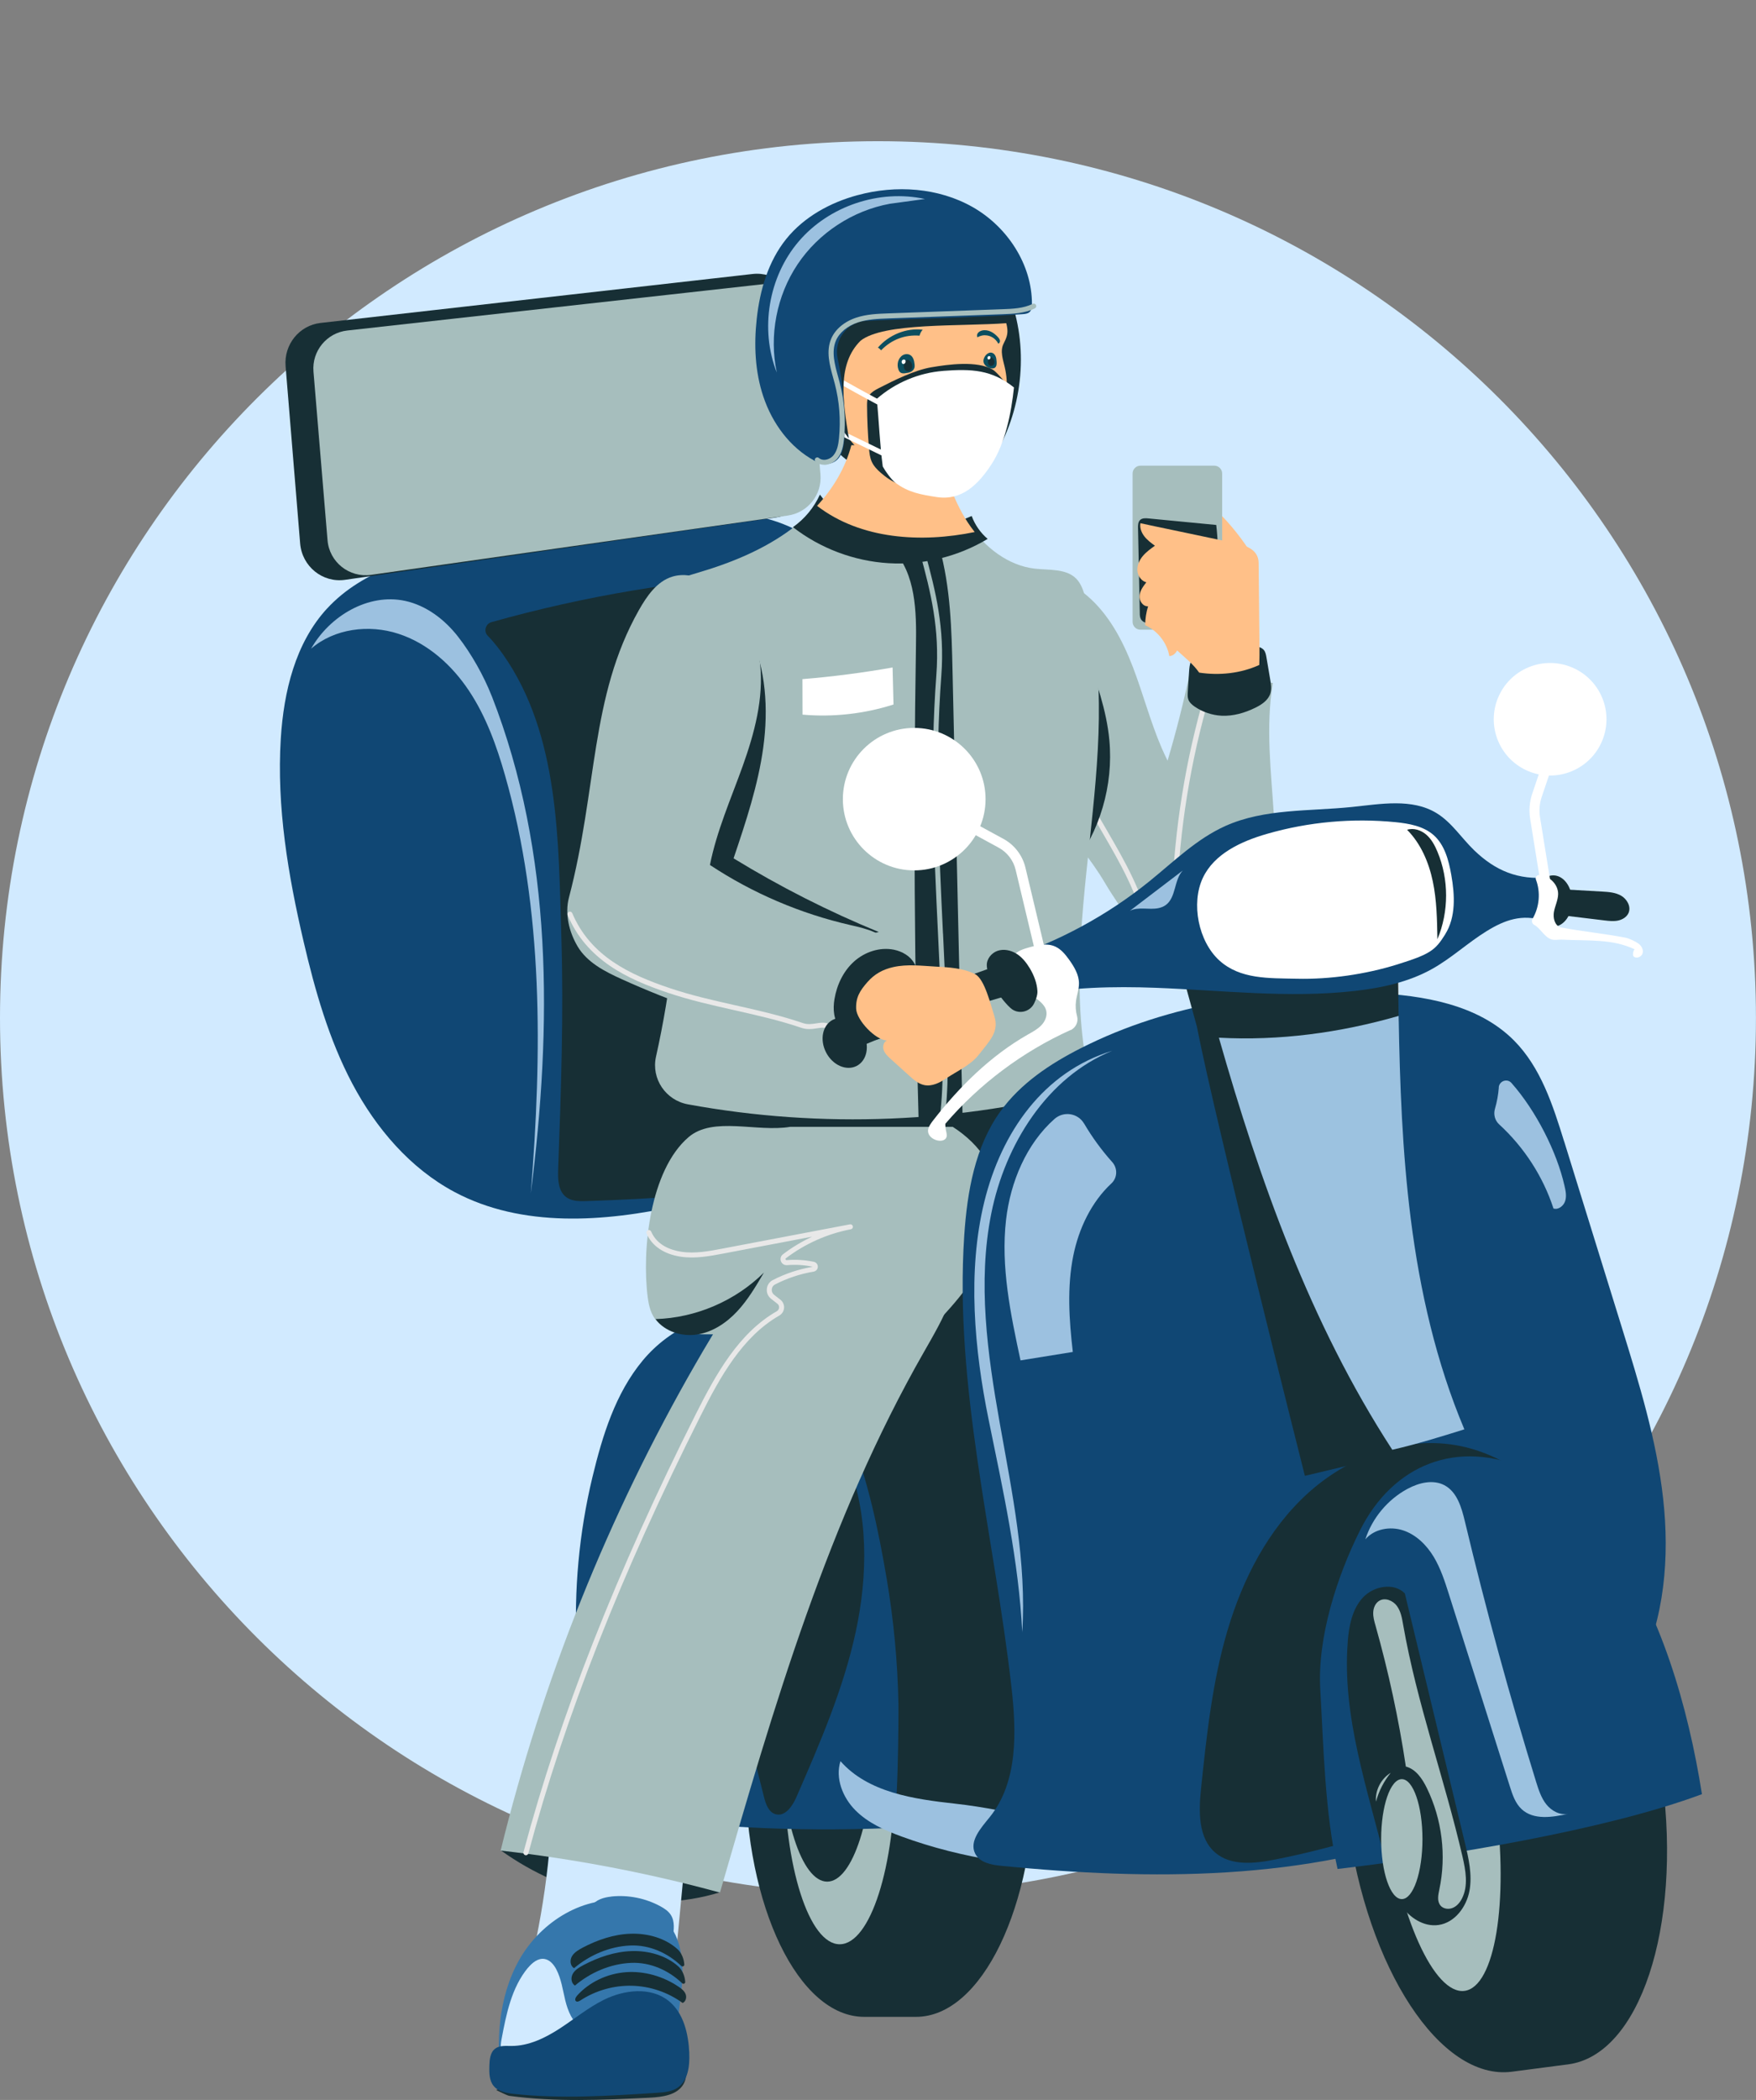 <svg width="271" height="324" viewBox="0 0 271 324" fill="none" xmlns="http://www.w3.org/2000/svg">
<rect x="0" y="0" width="271" height="324" fill="#808080" stroke="none"/>
<g clip-path="url(#clip0_2204_68649)">
<path d="M135.496 292.311C210.329 292.311 270.992 231.752 270.992 157.049C270.992 82.346 210.329 21.787 135.496 21.787C60.664 21.787 0 82.346 0 157.049C0 231.752 60.664 292.311 135.496 292.311Z" fill="#D1EAFF"/>
<path d="M104.537 316.665C102.307 314.017 98.599 312.949 95.14 313.234C91.688 313.513 88.922 315.055 85.9 316.74C83.262 318.207 82.358 320.6 79.2 321.691L76.562 322.466C76.894 322.616 78.243 323.316 78.605 323.368C85.757 324.339 93.014 324 100.219 323.654C102.201 323.556 104.53 323.263 105.495 321.533C106.354 319.998 105.668 318.019 104.53 316.665H104.537Z" fill="#172F35"/>
<path d="M115.962 83.494C116.783 82.937 117.612 82.102 117.477 81.116C117.311 79.882 115.826 79.379 114.598 79.175C106.248 77.791 97.664 78.355 89.336 79.89C81.008 81.425 72.899 83.915 64.805 86.405C63.411 86.834 61.76 87.571 61.663 89.023C61.602 89.889 62.19 90.694 62.936 91.145C63.682 91.589 64.564 91.739 65.423 91.852C70.585 92.522 75.823 92.13 80.993 91.536C90.436 90.445 99.804 88.677 108.998 86.255C111.425 85.615 113.882 84.908 115.954 83.509L115.962 83.494Z" fill="#172F35"/>
<path d="M196.61 126.045C196.187 119.147 195.283 112.18 196.444 105.371C192.156 104.905 187.867 104.438 183.587 103.965C182.637 108.471 181.499 112.947 180.188 117.364C179.871 116.717 179.562 116.062 179.276 115.4C177.527 111.345 176.42 107.049 174.837 102.926C173.254 98.803 171.114 94.756 167.753 91.897C166.517 90.844 164.912 89.926 163.344 90.34C162.342 90.603 161.558 91.37 160.902 92.168C159.063 94.425 157.933 97.163 157.111 99.955C155.8 104.408 155.227 109.193 156.313 113.707C158.4 122.434 166.05 128.581 170.586 136.322C171.822 138.436 173.066 140.009 174.234 142.168C176.291 146.155 176.08 146.953 177.196 148.728C179.321 152.114 184.499 153.054 188.402 152.197C191.96 151.414 192.359 149.646 193.934 146.366C196.926 140.137 197.039 132.937 196.617 126.038L196.61 126.045Z" fill="#A6BEBD"/>
<path d="M186.706 107.177C186.766 106.974 186.646 106.755 186.442 106.695C186.239 106.635 186.02 106.755 185.967 106.959C182.96 117.243 181.242 127.896 180.858 138.617C180.775 140.911 180.767 143.334 181.596 145.538C181.694 145.794 181.807 146.057 181.913 146.313C182.26 147.133 182.591 147.908 182.538 148.713C182.501 149.262 182.116 149.857 181.619 150.112C181.483 150.188 181.302 150.248 181.106 150.233C181.325 149.744 181.521 149.202 181.544 148.623C181.566 147.885 181.235 146.983 180.436 146.644C180.172 146.531 179.901 146.501 179.667 146.479C179.524 146.464 179.388 146.449 179.253 146.411C178.137 146.125 177.753 144.628 177.481 143.236C176.396 137.706 173.547 132.809 170.804 128.077L168.491 124.089C168.468 124.413 168.43 124.699 168.362 125.09C168.347 125.165 168.317 125.218 168.287 125.278L170.141 128.468C172.854 133.147 175.665 137.985 176.728 143.387C176.977 144.635 177.383 146.734 179.072 147.156C179.237 147.201 179.418 147.223 179.592 147.238C179.795 147.261 179.991 147.284 180.149 147.351C180.609 147.547 180.805 148.134 180.79 148.593C180.767 149.172 180.504 149.744 180.247 150.293C180.164 150.474 180.225 150.684 180.398 150.782C180.639 150.932 180.911 151 181.182 151C181.453 151 181.724 150.932 181.996 150.789C182.727 150.406 183.277 149.571 183.33 148.751C183.39 147.765 183.013 146.87 182.644 146.005C182.538 145.756 182.433 145.508 182.335 145.26C181.551 143.191 181.566 140.859 181.642 138.639C182.018 127.986 183.729 117.393 186.721 107.169L186.706 107.177Z" fill="#E8E8E8"/>
<path d="M165.402 133.863C167.497 122.961 168.349 111.804 167.603 100.737C169.178 105.116 170.768 109.555 171.205 114.197C171.853 121.171 169.736 128.363 165.402 133.87V133.863Z" fill="#172F35"/>
<path d="M184.415 109.05C185.621 109.87 187.06 110.351 188.515 110.427C190.323 110.517 192.117 109.99 193.737 109.193C194.717 108.711 195.712 108.049 196.043 107.011C196.27 106.304 196.149 105.529 196.021 104.799C195.825 103.663 195.629 102.52 195.441 101.384C195.373 101 195.297 100.594 195.049 100.293C194.71 99.886 194.144 99.766 193.624 99.691C191.499 99.397 189.329 99.458 187.226 99.879C185.892 100.15 184.445 100.676 183.857 101.903C183.586 102.467 183.541 103.106 183.503 103.731L183.307 106.77C183.284 107.146 183.262 107.53 183.382 107.891C183.548 108.388 183.978 108.756 184.407 109.05H184.415Z" fill="#172F35"/>
<path d="M188.719 87.165C188.915 87.248 189.141 87.18 189.337 87.105C190.656 86.638 191.974 86.172 193.301 85.705C191.786 83.245 189.97 80.966 187.92 78.927C188.063 81.394 188.206 83.862 188.342 86.33C188.357 86.653 188.425 87.037 188.719 87.157V87.165Z" fill="#FFC088"/>
<path d="M187.399 71.848H176.004C175.334 71.848 174.791 72.39 174.791 73.059V95.945C174.791 96.614 175.334 97.156 176.004 97.156H187.399C188.069 97.156 188.613 96.614 188.613 95.945V73.059C188.613 72.39 188.069 71.848 187.399 71.848Z" fill="#A6BEBD"/>
<path d="M176.058 95.501C176.374 96.111 177.188 96.216 177.874 96.223C180.497 96.269 183.119 96.035 185.735 95.794C186.021 95.772 186.33 95.734 186.548 95.554C186.797 95.351 186.888 95.02 186.955 94.704C187.973 90.22 188.222 85.563 187.702 80.996C184.212 80.658 180.723 80.326 177.234 79.988C176.781 79.943 176.269 79.92 175.945 80.236C175.636 80.537 175.621 81.019 175.628 81.448C175.719 85.834 175.809 90.212 175.9 94.598C175.9 94.899 175.915 95.215 176.058 95.486V95.501Z" fill="#172F35"/>
<path d="M194.371 99.715C194.334 96.171 194.273 90.145 194.243 86.865C194.228 85.164 192.909 84.397 191.425 84.006C190.098 83.66 175.99 80.756 175.998 80.726C175.877 81.44 176.163 82.185 176.608 82.757C177.053 83.329 177.648 83.772 178.236 84.201C177.573 84.675 176.902 85.157 176.374 85.781C175.847 86.406 175.478 87.203 175.53 88.016C175.576 88.828 176.118 89.641 176.91 89.844C176.427 90.468 175.922 91.145 175.862 91.928C175.802 92.718 176.397 93.606 177.181 93.538C176.894 94.486 176.736 95.471 176.729 96.464C178.65 97.322 180.097 99.165 180.459 101.227C180.942 101.227 181.379 100.873 181.612 100.452C181.627 100.422 181.642 100.384 181.657 100.354C182.848 101.452 184.129 102.438 185.064 103.777C188.191 104.251 191.477 103.905 194.341 102.596C194.379 101.633 194.379 100.662 194.371 99.707V99.715Z" fill="#FFC088"/>
<path d="M50.471 93.891C45.573 99.218 43.787 106.726 43.334 113.948C42.679 124.473 44.457 135.006 46.854 145.275C48.617 152.829 50.758 160.375 54.39 167.228C58.03 174.082 63.291 180.259 70.149 183.915C80.579 189.467 93.24 188.55 104.778 186.014C116.317 183.471 127.666 179.439 139.483 179.191C143.485 179.108 148.188 179.145 150.562 175.933C152.182 173.744 152.092 170.772 151.911 168.056C151.278 158.411 150.487 148.781 149.522 139.166C148.572 129.725 147.457 120.23 144.661 111.157C141.865 102.084 137.283 93.372 130.289 86.947C126.868 83.802 122.836 81.214 118.336 80.025C113.649 78.792 108.705 79.123 103.874 79.574C93.451 80.552 83.074 82.049 72.794 84.043C64.662 85.623 56.071 87.812 50.464 93.906L50.471 93.891Z" fill="#104774"/>
<path d="M44.074 56.493L46.32 83.848C46.614 87.399 49.786 89.964 53.261 89.46L119.776 79.838C122.979 79.371 125.27 76.46 124.999 73.187L122.904 47.909C122.618 44.433 119.558 41.89 116.144 42.274L49.477 49.827C46.191 50.196 43.802 53.152 44.074 56.493Z" fill="#172F35"/>
<path d="M48.378 57.336L50.548 83.352C50.827 86.73 53.902 89.175 57.263 88.693L121.571 79.545C124.668 79.101 126.877 76.332 126.62 73.218L124.593 49.173C124.314 45.87 121.36 43.448 118.059 43.816L53.601 50.994C50.428 51.347 48.114 54.161 48.378 57.336Z" fill="#A6BEBD"/>
<path d="M119.859 88.61C104.975 89.475 90.189 91.958 75.847 95.99C74.92 96.254 74.603 97.427 75.282 98.105C76.322 99.15 77.302 100.505 77.641 100.986C86.383 113.415 86.179 130.011 86.632 144.531C87.001 156.471 86.579 168.418 86.142 180.357C86.081 181.93 86.127 183.765 87.385 184.706C88.252 185.353 89.42 185.345 90.498 185.315C111.117 184.661 131.684 182.268 151.904 178.175C152.959 150.407 150.578 125.775 141.911 105.146C140.758 102.393 132.679 91.785 130.131 90.213C127.139 88.362 123.379 88.415 119.859 88.618V88.61Z" fill="#172F35"/>
<path d="M75.883 107.388C74.67 104.281 72.71 100.805 70.653 98.187C68.596 95.562 65.777 93.418 62.521 92.71C56.846 91.484 50.877 95.035 48.014 100.083C51.608 96.969 56.944 96.306 61.474 97.781C66.003 99.248 69.741 102.611 72.371 106.568C75.009 110.526 76.637 115.062 77.941 119.629C83.902 140.446 83.646 162.527 81.92 184.111C85.198 158.246 85.379 131.674 75.891 107.388H75.883Z" fill="#9CC1E0"/>
<path d="M165.363 164.949H108.652V176.987H165.363V164.949Z" fill="#172F35"/>
<path d="M167.489 92.198C167.203 91.152 166.864 90.076 166.11 89.301C164.535 87.691 161.935 87.992 159.697 87.737C155.552 87.255 151.987 84.441 149.621 80.996C141.451 84.72 131.933 85.434 124.615 79.559C123.846 80.273 123.04 80.95 122.203 81.575C117.9 84.795 112.828 86.856 107.666 88.376C105.872 88.903 103.958 89.429 102.684 90.791C100.438 93.183 101.056 96.968 101.727 100.18C106.015 120.854 105.834 142.439 101.237 163.045C100.484 166.438 102.737 169.763 106.166 170.388C126.778 174.172 148.242 173.307 168.477 167.845C162.237 143.259 174.159 116.686 167.497 92.213L167.489 92.198Z" fill="#A6BEBD"/>
<path d="M137.893 108.697C133.379 110.141 128.578 110.675 123.853 110.261C123.853 108.433 123.845 106.613 123.838 104.784C128.503 104.401 133.145 103.799 137.75 102.986C137.795 104.89 137.84 106.793 137.893 108.697Z" fill="white"/>
<path d="M137.773 84.75C141.346 88.556 141.444 94.357 141.361 99.571C140.946 124.834 141.105 150.105 141.836 175.361C144.096 175.165 146.35 174.977 148.611 174.781C148.076 151.053 147.541 127.324 147.005 103.603C146.862 97.156 146.704 90.625 144.963 84.411L137.773 84.75Z" fill="#172F35"/>
<path d="M145.529 144.034C144.904 131.026 144.263 117.574 145.273 104.236C145.823 96.93 144.399 91.198 142.771 85.262C142.515 85.322 142.266 85.367 142.01 85.412C143.623 91.303 145.047 96.983 144.504 104.175C143.494 117.552 144.135 131.034 144.761 144.064C144.964 148.255 145.168 152.588 145.318 156.876C145.507 162.278 145.703 167.86 144.926 173.285C144.896 173.495 145.047 173.691 145.258 173.721C145.273 173.721 145.296 173.721 145.311 173.721C145.499 173.721 145.665 173.586 145.695 173.39C146.479 167.898 146.283 162.278 146.094 156.846C145.944 152.558 145.733 148.217 145.537 144.027L145.529 144.034Z" fill="#A6BEBD"/>
<path d="M122.377 81.335C126.582 84.607 131.797 86.571 137.118 86.894C142.439 87.218 147.85 85.894 152.424 83.148C151.317 82.207 150.457 80.973 149.96 79.612C146.049 81.327 141.783 82.44 137.525 82.087C133.267 81.733 129.024 79.785 126.537 76.316C125.625 78.31 124.178 80.063 122.384 81.327L122.377 81.335Z" fill="#172F35"/>
<path d="M141.367 235.3H133.371C123.242 235.3 115.027 252.287 115.027 273.24C115.027 294.192 123.242 311.18 133.371 311.18H141.367C151.496 311.18 159.71 294.192 159.71 273.24C159.71 252.287 151.496 235.3 141.367 235.3Z" fill="#172F35"/>
<path d="M129.587 299.978C134.311 299.978 138.141 288.007 138.141 273.24C138.141 258.473 134.311 246.502 129.587 246.502C124.863 246.502 121.033 258.473 121.033 273.24C121.033 288.007 124.863 299.978 129.587 299.978Z" fill="#A6BEBD"/>
<path d="M127.657 290.318C131.616 290.318 134.824 280.294 134.824 267.929C134.824 255.563 131.616 245.539 127.657 245.539C123.699 245.539 120.49 255.563 120.49 267.929C120.49 280.294 123.699 290.318 127.657 290.318Z" fill="#172F35"/>
<path d="M193.563 201.106C186.012 191.597 174.722 185.134 162.687 183.434C150.651 181.734 138.005 184.811 128.102 191.853C124.545 194.381 121.252 197.518 119.511 201.52C116.956 207.396 118.094 214.137 119.277 220.426C122.405 237.06 125.533 253.687 128.668 270.321C129.029 272.255 129.429 274.263 130.597 275.843C132.134 277.92 134.727 278.905 137.214 279.612C155.708 284.909 175.446 281.095 194.294 277.25C198.1 276.475 202.29 275.452 204.461 272.24C205.652 270.479 206.036 268.312 206.33 266.213C207.837 255.598 207.845 244.772 206.352 234.156C204.687 222.322 201.009 210.465 193.571 201.099L193.563 201.106Z" fill="#172F35"/>
<path d="M130.862 220.585C128.149 213.829 124.215 205.35 116.678 203.273C110.318 201.52 103.399 204.846 99.186 209.916C94.974 214.987 92.976 221.495 91.431 227.897C87.302 245.05 88.183 263.453 94.077 280.087C109.33 281.779 121.637 282.705 137.644 282.035C138.609 281.998 138.684 264.589 138.654 262.911C138.534 256.441 137.923 249.986 136.846 243.606C135.572 236.083 133.929 228.258 131.05 221.036C130.99 220.885 130.929 220.728 130.862 220.577V220.585Z" fill="#104774"/>
<path d="M130.673 225.121C134.049 233.502 133.966 242.959 132.06 251.791C130.153 260.623 126.521 268.982 122.911 277.265C122.308 278.657 121.185 280.312 119.715 279.921C118.622 279.627 118.178 278.356 117.906 277.257C115.834 269.072 113.761 260.842 113.023 252.43C112.292 244.019 112.955 235.345 116.203 227.543C117.258 225.015 118.668 222.495 120.944 220.975C123.227 219.456 126.573 219.237 128.563 221.126L130.666 225.113L130.673 225.121Z" fill="#172F35"/>
<path d="M147.403 278.288C140.997 277.581 133.966 276.565 129.708 271.728C128.879 274.368 130.047 277.325 131.999 279.296C133.951 281.267 136.573 282.418 139.173 283.366C158.067 290.273 178.958 288.843 198.824 285.668C199.803 282.817 196.578 286.549 197.55 283.697C180.035 288.828 165.535 280.289 147.395 278.288H147.403Z" fill="#9CC1E0"/>
<path d="M77.332 285.525C87.099 292.507 99.655 295.479 111.14 291.958C100.514 286.955 88.998 284.156 77.332 285.525Z" fill="#172F35"/>
<path d="M104.297 301.821L105.879 285.134C98.871 285.45 91.832 285.021 84.921 283.848C84.514 288.986 83.79 294.094 82.758 299.143C89.94 300.038 97.122 300.926 104.304 301.821H104.297Z" fill="#D1EAFF"/>
<path d="M226.001 220.531C221.66 210.24 219.143 199.203 217.734 188.098C216.068 174.978 215.902 161.714 215.736 148.488C205.645 147.412 195.351 148.255 185.568 150.956C192.253 175.685 200.34 201.339 214.87 223.676C218.608 222.819 222.316 221.675 225.993 220.524L226.001 220.531Z" fill="#FFC088"/>
<path d="M96.857 293.372C99.216 293.763 101.515 294.832 103.044 296.66C105.682 299.812 105.531 304.379 105.011 308.449C104.491 312.519 103.783 316.89 105.644 320.546C96.232 320.516 86.819 320.938 77.443 321.825C76.471 315.197 76.871 308.11 80.187 302.287C83.503 296.464 90.233 292.274 96.85 293.365L96.857 293.372Z" fill="#3577AC"/>
<path d="M94.357 292.62C93.189 292.74 91.922 293.101 91.289 294.095C90.95 294.629 90.845 295.268 90.769 295.893C90.227 300.294 90.709 304.823 92.156 309.013C92.375 309.653 92.676 310.345 93.294 310.623C93.701 310.804 94.168 310.766 94.613 310.744C97.582 310.563 100.597 311.03 103.37 312.098C103.061 307.719 103.212 303.303 103.83 298.955C103.996 297.781 104.177 296.487 103.543 295.479C103.167 294.877 102.556 294.471 101.938 294.132C99.64 292.876 96.949 292.334 94.349 292.612L94.357 292.62Z" fill="#3577AC"/>
<path d="M81.49 303.604C82.131 302.837 83.02 302.1 84.008 302.243C84.829 302.363 85.44 303.078 85.832 303.807C86.623 305.297 86.841 307.012 87.241 308.652C87.648 310.292 88.334 311.985 89.743 312.918C87.165 315.017 84.083 316.507 80.835 317.229C80.202 317.372 79.539 317.485 78.898 317.364C78.257 317.244 77.632 316.853 77.398 316.251C77.202 315.747 77.3 315.19 77.398 314.656C78.129 310.751 78.943 306.659 81.483 303.597L81.49 303.604Z" fill="#D1EAFF"/>
<path d="M106.377 316.77C106.241 313.79 105.51 310.563 103.174 308.705C100.416 306.515 96.324 306.989 93.166 308.562C90.754 309.765 88.659 311.496 86.398 312.97C84.137 314.437 81.597 315.679 78.907 315.671C78.048 315.671 77.106 315.566 76.42 316.085C75.644 316.664 75.553 317.77 75.523 318.733C75.493 319.817 75.493 320.998 76.179 321.833C76.902 322.728 78.168 322.946 79.314 323.067C86.647 323.857 94.048 323.375 101.403 322.894C102.481 322.826 103.611 322.736 104.516 322.149C106.189 321.065 106.46 318.756 106.37 316.77H106.377Z" fill="#114875"/>
<path d="M156.462 47.667C158.836 55.883 157.276 65.136 152.347 72.126C151.315 73.593 150.086 74.999 148.459 75.759C145.452 77.166 141.925 76.038 138.804 74.902C135.293 73.623 131.645 72.254 129.075 69.538C126.656 66.98 125.48 63.481 124.892 60.013C124.199 55.868 124.312 51.384 126.475 47.78C129.165 43.289 134.592 41.009 139.829 40.753C145.067 40.498 150.215 41.942 155.256 43.379L156.455 47.667H156.462Z" fill="#172F35"/>
<path d="M150.425 82.087C150.033 81.59 149.656 81.079 149.317 80.552C146.958 76.903 145.73 72.668 144.532 68.492C140.153 68.56 135.767 68.62 131.388 68.688C130.469 72.194 128.562 75.361 126.098 78.047C132.828 83.245 142.21 83.78 150.425 82.087Z" fill="#FFC088"/>
<path d="M155.166 57.154C155.136 56.996 155.106 56.846 155.068 56.688C154.812 55.537 154.292 54.168 154.88 53.024C155.799 51.241 155.656 50.805 154.458 47.118L153.169 44.245C150.177 41.01 145.648 39.467 141.231 39.422C136.815 39.377 132.489 40.686 128.435 42.416C127.086 42.996 125.616 43.763 125.164 45.162C124.908 45.96 125.028 46.818 125.164 47.638C125.699 50.91 126.347 54.168 126.995 57.418C127.515 60.036 128.05 62.699 129.294 65.069C130.869 68.071 133.454 70.396 135.994 72.653C137.026 73.57 138.081 74.503 139.34 75.068C141.744 76.143 144.653 75.7 146.929 74.368C149.205 73.036 150.916 70.907 152.235 68.62C153.644 66.175 154.661 63.504 155.227 60.743C155.468 59.562 155.392 58.336 155.166 57.154Z" fill="#FFC088"/>
<path d="M135.978 54.047C137.606 52.377 139.686 51.609 141.909 51.79C141.992 51.452 142.158 51.128 142.399 50.872C139.837 50.564 137.176 51.677 135.488 53.633C135.677 53.731 135.842 53.882 135.978 54.055V54.047Z" fill="#0C4E5F"/>
<path d="M139.702 57.591C139.468 57.613 139.22 57.628 139.016 57.508C138.828 57.403 138.715 57.199 138.647 56.996C138.504 56.598 138.496 56.161 138.609 55.755C138.73 55.364 138.979 54.995 139.34 54.792C139.702 54.589 140.177 54.581 140.516 54.807C140.938 55.085 141.081 55.635 141.134 56.139C141.164 56.372 141.179 56.62 141.089 56.838C140.991 57.094 140.757 57.29 140.501 57.403C140.245 57.515 139.966 57.553 139.687 57.583L139.702 57.591Z" fill="#0C4E5F"/>
<path d="M140.629 55.936C140.494 55.703 140.245 55.485 139.974 55.537C139.687 55.597 139.544 55.913 139.499 56.199C139.469 56.402 139.461 56.613 139.529 56.809C139.597 57.004 139.74 57.177 139.936 57.245C140.237 57.35 140.592 57.147 140.72 56.861C140.848 56.568 140.787 56.214 140.629 55.944V55.936Z" fill="#172F35"/>
<path d="M139.4 56.169C139.498 56.169 139.589 56.123 139.657 56.048C139.785 55.905 139.815 55.657 139.672 55.537C139.581 55.462 139.446 55.454 139.348 55.507C139.242 55.559 139.174 55.665 139.152 55.778C139.121 55.95 139.227 56.154 139.4 56.169Z" fill="white"/>
<path d="M152 51.73C152.889 51.73 153.665 52.256 154.049 53.001C154.049 53.009 154.057 53.016 154.065 53.024C154.23 52.964 154.343 52.768 154.321 52.58C154.298 52.354 154.147 52.166 153.997 52.001C153.688 51.662 153.326 51.361 152.911 51.165C152.497 50.97 152.015 50.887 151.57 50.992C151.276 51.06 150.982 51.226 150.846 51.496C150.764 51.669 150.771 51.88 150.846 52.046C151.186 51.85 151.578 51.722 151.992 51.722L152 51.73Z" fill="#0C4E5F"/>
<path d="M151.774 55.785C151.744 55.499 151.857 55.206 152.016 54.965C152.242 54.619 152.641 54.326 153.048 54.416C153.319 54.476 153.53 54.702 153.643 54.958C153.756 55.213 153.787 55.499 153.802 55.778C153.824 56.116 153.824 56.507 153.561 56.718C153.334 56.899 153.01 56.868 152.739 56.786C152.272 56.635 151.827 56.274 151.774 55.785Z" fill="#0C4E5F"/>
<path d="M153.244 55.296C153.131 55.168 152.965 55.055 152.807 55.108C152.686 55.153 152.611 55.281 152.566 55.401C152.49 55.59 152.437 55.793 152.468 55.988C152.498 56.184 152.626 56.379 152.822 56.44C153.086 56.522 153.38 56.319 153.455 56.056C153.53 55.793 153.432 55.499 153.251 55.296H153.244Z" fill="#172F35"/>
<path d="M152.589 55.469C152.664 55.469 152.732 55.431 152.785 55.379C152.883 55.273 152.905 55.078 152.792 54.987C152.724 54.935 152.626 54.927 152.543 54.965C152.468 55.002 152.415 55.085 152.393 55.168C152.37 55.296 152.445 55.454 152.581 55.469H152.589Z" fill="white"/>
<path d="M153.192 57.02C150.765 55.62 146.364 56.222 143.742 56.666C141.119 57.11 137.976 58.682 135.61 59.893C134.947 60.232 134.253 60.638 133.974 61.323C133.809 61.722 133.809 62.158 133.809 62.587C133.824 64.784 133.929 66.98 134.11 69.162C134.17 69.877 134.246 70.599 134.54 71.254C134.849 71.923 135.369 72.457 135.926 72.946C136.77 73.691 137.72 74.338 138.783 74.714C140.493 75.324 145.128 76.317 146.816 75.655C148.504 74.993 148.354 74.925 149.582 73.601C152.032 70.968 153.938 68.267 155.25 64.919C155.83 63.437 156.478 60.796 155.89 59.969C155.445 59.344 153.848 57.396 153.185 57.012L153.192 57.02Z" fill="#172F35"/>
<path d="M145.541 57.23C141.78 57.516 138.14 59.066 135.307 61.541C135.668 65.153 135.759 68.365 136.234 71.976C136.671 72.774 137.59 74.038 138.216 74.504C140.183 75.979 142.135 76.317 144.569 76.693C148.405 77.28 150.967 74.805 153.07 71.547C155.172 68.29 156.077 63.633 156.484 59.781C153.055 57.035 149.935 56.892 145.549 57.223L145.541 57.23Z" fill="white"/>
<path d="M135.865 62.662C132.866 61.059 130.876 59.946 128.954 58.863L127.764 58.193L128.14 57.523L129.331 58.193C131.253 59.276 133.243 60.39 136.235 61.985L135.873 62.662H135.865Z" fill="white"/>
<path d="M129.527 66.241L129.188 66.938L136.722 70.601L137.062 69.904L129.527 66.241Z" fill="white"/>
<path d="M132.784 52.588C136.356 49.729 148.143 50.399 155.423 49.857C155.272 49.142 154.918 48.533 154.466 47.126L153.177 44.252C150.185 41.017 145.656 39.475 141.239 39.43C136.823 39.385 132.497 40.694 128.443 42.424C127.094 43.003 125.624 43.771 125.172 45.17C124.916 45.968 125.036 46.825 125.172 47.645C125.707 50.918 126.355 54.176 127.003 57.426C127.523 60.044 128.058 62.707 129.302 65.077C129.784 65.995 130.364 66.845 131.005 67.65C130.033 61.736 129.211 56.162 132.791 52.588H132.784Z" fill="#172F35"/>
<path d="M132.316 30.116C128.111 31.259 124.094 33.464 121.358 36.849C118.554 40.317 117.266 44.779 116.783 49.21C116.339 53.227 116.52 57.365 117.808 61.202C119.18 65.295 121.885 69.026 125.706 71.088C126.355 71.434 127.086 71.66 127.817 71.562C129.844 71.291 130.243 69.222 130.319 67.492C130.484 63.602 130.16 59.336 129.279 55.326C128.638 52.43 130.756 49.639 133.725 49.503C141.766 49.127 149.747 49.044 157.826 48.473C158.203 48.443 158.603 48.405 158.881 48.157C159.213 47.856 159.258 47.359 159.258 46.915C159.281 40.799 155.452 34.998 150.139 31.966C144.819 28.934 138.239 28.506 132.331 30.116H132.316Z" fill="#114875"/>
<path d="M127.184 71.712C126.679 71.712 126.22 71.547 125.873 71.238C125.715 71.095 125.7 70.855 125.843 70.697C125.986 70.538 126.227 70.523 126.385 70.666C126.672 70.922 127.033 70.96 127.282 70.945C127.772 70.915 128.277 70.659 128.601 70.283C129.212 69.576 129.385 68.575 129.483 67.597C129.762 64.768 129.543 61.939 128.827 59.193C128.752 58.9 128.669 58.606 128.586 58.313C128.028 56.297 127.456 54.213 128.277 52.264C128.895 50.805 130.304 49.616 132.151 49.007C133.763 48.472 135.452 48.412 137.095 48.352L154.745 47.705C156.252 47.653 157.955 47.585 159.364 46.885C159.553 46.787 159.787 46.87 159.884 47.058C159.982 47.246 159.9 47.48 159.711 47.577C158.151 48.352 156.357 48.42 154.775 48.48L137.125 49.127C135.542 49.187 133.907 49.248 132.399 49.744C130.772 50.286 129.528 51.316 129 52.573C128.285 54.273 128.82 56.229 129.34 58.117C129.423 58.418 129.505 58.712 129.581 59.005C130.319 61.842 130.545 64.761 130.259 67.68C130.154 68.733 129.95 69.922 129.189 70.794C128.729 71.328 128.036 71.674 127.335 71.72C127.282 71.72 127.237 71.72 127.184 71.72V71.712Z" fill="#A6BEBD"/>
<path d="M142.739 30.702C135.715 29.168 127.93 31.778 123.265 37.248C118.6 42.709 117.243 50.797 119.881 57.478C118.668 51.783 119.851 45.621 123.092 40.776C126.332 35.931 131.593 32.493 137.328 31.44L142.739 30.702Z" fill="#9CC1E0"/>
<path d="M110.679 94.877C111.614 94.282 112.902 94.516 113.799 95.178C114.688 95.84 115.254 96.84 115.721 97.848C118.223 103.228 118.592 109.397 117.801 115.272C117.002 121.148 115.103 126.813 113.211 132.433C120.363 136.812 127.862 140.619 135.624 143.801C123.174 146.479 109.82 144.764 98.455 139.024C105.75 126.798 106.971 112.067 109.202 98.014C109.39 96.833 109.677 95.516 110.679 94.877Z" fill="#172F35"/>
<path d="M119.617 159.336C122.903 160.164 126.483 160.848 129.603 159.524C132.143 158.448 133.967 156.199 135.61 153.987C137.283 151.723 138.948 148.788 137.712 146.261C136.597 143.981 133.733 143.296 131.254 142.732C123.544 140.972 116.158 137.819 109.564 133.456C110.611 128.19 112.812 123.239 114.621 118.191C116.429 113.135 117.869 107.794 117.311 102.46C116.754 97.126 113.837 91.762 108.938 89.55C107.318 88.82 105.457 88.451 103.761 88.97C101.364 89.7 99.819 91.98 98.583 94.162C91.032 107.561 92.238 121.584 87.799 138.512C87.143 141.002 87.829 143.801 89.14 146.02C90.602 148.495 93.338 149.894 95.961 151.083C103.572 154.529 111.501 157.29 119.61 159.329L119.617 159.336Z" fill="#A6BEBD"/>
<path d="M128.781 154.153C128.525 155.688 128.63 157.433 129.708 158.562C130.431 159.314 131.471 159.668 132.466 159.984C133.355 160.27 134.282 160.563 135.202 160.413C136.159 160.255 136.973 159.645 137.674 158.976C139.445 157.283 140.726 155.086 141.329 152.709C141.668 151.369 141.781 149.887 141.125 148.676C140.5 147.518 139.249 146.795 137.96 146.532C135.782 146.088 133.446 146.871 131.795 148.36C130.145 149.842 129.143 151.971 128.781 154.161V154.153Z" fill="#172F35"/>
<path d="M128.435 159.464C128.292 159.464 128.156 159.389 128.088 159.254C127.674 158.449 127.161 158.494 126.129 158.652C125.405 158.765 124.576 158.892 123.68 158.584C120.311 157.433 116.761 156.635 113.332 155.861C109.956 155.101 106.467 154.318 103.12 153.19C96.797 151.061 90.542 148.134 87.603 141.19C87.52 140.994 87.611 140.769 87.806 140.686C88.002 140.603 88.228 140.693 88.311 140.889C91.13 147.547 97.212 150.384 103.369 152.46C106.67 153.573 110.144 154.356 113.498 155.108C116.95 155.883 120.514 156.688 123.921 157.854C124.644 158.102 125.338 157.997 126.001 157.892C126.973 157.741 128.081 157.568 128.767 158.9C128.865 159.088 128.789 159.321 128.601 159.419C128.541 159.449 128.48 159.464 128.427 159.464H128.435Z" fill="#E8E8E8"/>
<path d="M89.902 300.512C92.185 299.308 94.725 298.436 97.34 298.353C99.963 298.27 102.668 299.03 104.56 300.738C105.185 301.302 105.555 302.242 105.607 303.115C105.622 303.363 105.313 303.491 105.133 303.318C103.053 301.324 100.219 300.038 97.242 300.173C94.039 300.316 90.972 301.663 88.59 303.672C87.98 303.296 87.919 302.438 88.266 301.836C88.613 301.242 89.261 300.851 89.894 300.519L89.902 300.512Z" fill="#172F35"/>
<path d="M90.044 303.191C92.328 301.987 94.867 301.114 97.483 301.031C100.105 300.949 102.811 301.709 104.702 303.416C105.328 303.981 105.697 304.921 105.75 305.794C105.765 306.042 105.456 306.17 105.275 305.997C103.195 304.003 100.361 302.717 97.385 302.852C94.182 302.995 91.114 304.342 88.733 306.35C88.122 305.974 88.062 305.117 88.409 304.515C88.755 303.92 89.404 303.529 90.037 303.198L90.044 303.191Z" fill="#172F35"/>
<path d="M89.043 307.922C90.95 305.793 93.739 304.499 96.595 304.289C99.451 304.078 102.353 304.928 104.727 306.53C105.171 306.831 105.616 307.177 105.812 307.674C106.008 308.171 105.842 308.84 105.345 309.036C103.091 307.388 100.325 306.448 97.529 306.38C94.733 306.312 91.93 307.11 89.586 308.637C89.375 308.772 89.096 308.915 88.9 308.772C88.636 308.577 88.832 308.163 89.051 307.922H89.043Z" fill="#172F35"/>
<path d="M147.043 173.857H121.969C116.792 174.722 110.069 172.202 106.271 175.444C100.302 180.545 99.021 192.868 99.963 200.173C100.136 201.49 100.46 202.859 101.402 203.882C103.332 205.974 106.881 205.869 109.926 205.876C115.533 205.891 121.14 206.937 126.28 208.931C129.34 210.119 132.595 211.677 135.828 210.932C138.263 210.375 140.079 208.615 141.744 206.944C145.633 203.025 149.56 199 151.941 194.223C154.323 189.445 154.963 183.705 152.243 179.071C151.022 176.987 149.19 175.249 147.043 173.864V173.857Z" fill="#A6BEBD"/>
<path d="M142.167 182.335C140.584 180.44 138.647 178.431 136.175 178.393C134.329 178.363 132.679 179.469 131.224 180.59C121.065 188.422 113.74 199.308 107.349 210.42C93.851 233.878 83.692 259.246 77.264 285.525C88.689 286.812 100.016 288.979 111.109 292.003C119.392 263.369 127.803 234.419 142.619 208.547C145.505 203.499 148.754 197.999 147.751 192.274C147.088 188.482 144.639 185.277 142.174 182.328L142.167 182.335Z" fill="#A6BEBD"/>
<path d="M101.17 203.521C102.602 205.47 105.254 206.275 107.643 205.891C110.032 205.507 112.15 204.07 113.793 202.302C115.436 200.534 116.672 198.428 117.893 196.344C113.484 200.722 107.372 203.34 101.162 203.521H101.17Z" fill="#172F35"/>
<path d="M81.16 286.248C81.16 286.248 81.092 286.248 81.062 286.233C80.858 286.18 80.73 285.97 80.79 285.759C86.435 264.649 95.147 242.53 107.409 218.132C110.506 211.97 114.018 205.673 119.866 202.318C120.085 202.197 120.213 201.987 120.236 201.746C120.251 201.513 120.16 201.295 119.972 201.152L119 200.392C118.532 200.023 118.284 199.451 118.344 198.857C118.397 198.278 118.736 197.774 119.248 197.51C121.193 196.502 123.28 195.81 125.436 195.449C124.132 195.171 122.798 195.088 121.464 195.201C121.057 195.231 120.673 194.998 120.522 194.606C120.371 194.215 120.492 193.786 120.824 193.531C122.225 192.462 123.74 191.552 125.33 190.807L111.667 193.403C109.511 193.809 107.281 194.238 105.035 193.892C102.465 193.5 100.596 192.229 99.782 190.311C99.699 190.115 99.79 189.889 99.986 189.807C100.181 189.724 100.408 189.814 100.49 190.01C101.395 192.139 103.52 192.884 105.148 193.132C107.266 193.455 109.429 193.042 111.516 192.643L131.171 188.904C131.382 188.866 131.585 189.002 131.623 189.212C131.661 189.423 131.525 189.626 131.314 189.664C127.697 190.348 124.23 191.898 121.283 194.14C121.2 194.2 121.215 194.283 121.238 194.321C121.253 194.366 121.298 194.433 121.396 194.426C122.806 194.305 124.215 194.396 125.594 194.682C125.963 194.757 126.22 195.08 126.212 195.457C126.204 195.833 125.933 196.141 125.556 196.201C123.476 196.547 121.472 197.217 119.595 198.188C119.316 198.33 119.135 198.601 119.105 198.925C119.075 199.256 119.211 199.579 119.474 199.782L120.447 200.542C120.831 200.843 121.035 201.317 121.004 201.799C120.967 202.295 120.688 202.739 120.251 202.987C114.591 206.23 111.139 212.422 108.102 218.478C95.863 242.831 87.174 264.904 81.537 285.962C81.491 286.135 81.333 286.248 81.167 286.248H81.16Z" fill="#E8E8E8"/>
<path d="M241.389 176.114C239.656 170.517 237.779 164.686 233.642 160.526C228.095 154.958 219.654 153.559 211.801 153.198C196.382 152.483 180.571 154.748 166.809 161.722C162.069 164.122 157.51 167.154 154.405 171.457C150.463 176.919 149.265 183.871 148.813 190.589C147.253 213.934 153.455 237.016 156.093 260.27C156.876 267.199 157.133 274.918 152.747 280.357C151.398 282.028 149.536 284.059 150.493 285.985C151.194 287.399 153.033 287.738 154.608 287.888C177.632 290.145 201.514 290.221 223.144 282.02C235.368 277.386 247.087 269.622 252.86 257.915C256.892 249.73 257.683 240.251 256.665 231.185C255.656 222.119 252.935 213.34 250.237 204.628C247.29 195.126 244.343 185.616 241.397 176.114H241.389Z" fill="#104774"/>
<path d="M244.804 239.024C240.711 231.064 233.348 224.391 224.501 222.947C216.354 221.615 207.875 224.888 201.786 230.44C195.697 235.992 191.793 243.613 189.449 251.52C187.105 259.42 186.224 267.665 185.364 275.858C184.995 279.394 184.852 283.547 187.565 285.857C189.992 287.918 193.594 287.535 196.722 286.918C207.295 284.834 217.62 281.456 227.387 276.897C235.828 272.954 244.487 267.372 247.298 258.502C249.333 252.1 247.871 244.998 244.804 239.024Z" fill="#172F35"/>
<path d="M167.299 173.353C166.342 171.72 164.134 171.397 162.725 172.653C158.399 176.49 155.934 182.366 155.264 188.189C154.427 195.449 155.964 202.754 157.494 209.894C162.612 209.074 160.449 209.42 165.566 208.592C164.993 203.649 164.654 198.609 165.641 193.733C166.485 189.558 168.422 185.473 171.512 182.599C172.462 181.719 172.507 180.259 171.648 179.296C170.005 177.46 168.543 175.459 167.299 173.338V173.353Z" fill="#9CC1E0"/>
<path d="M231.312 167.771C231.229 168.892 231.026 170.006 230.709 171.089C230.461 171.947 230.702 172.872 231.357 173.474C235.201 176.995 238.133 181.509 239.745 186.459C240.507 186.7 241.313 186.053 241.554 185.293C241.795 184.533 241.622 183.713 241.441 182.938C240.273 177.755 237.07 171.397 233.257 167.087C232.593 166.342 231.38 166.786 231.297 167.779L231.312 167.771Z" fill="#9CC1E0"/>
<path d="M157.759 251.881C158.46 241.048 156.192 230.274 154.292 219.584C152.393 208.893 150.848 197.879 152.981 187.233C155.114 176.588 161.565 166.228 171.641 162.128C161.037 165.378 154.541 174.677 151.903 185.435C149.266 196.194 150.366 208.238 152.582 219.087C154.797 229.936 157.217 240.83 157.767 251.889L157.759 251.881Z" fill="#9CC1E0"/>
<path d="M215.857 157.562C215.804 154.553 215.767 151.543 215.729 148.534C204.696 147.36 193.436 148.286 182.742 151.235C183.383 153.597 184.038 155.967 184.702 158.344C187.475 172.691 201.38 227.709 201.38 227.709L215.239 224.399L197.159 161.045C203.46 160.519 209.73 159.322 215.864 157.554L215.857 157.562Z" fill="#172F35"/>
<path d="M215.856 156.742C206.798 159.353 197.437 160.609 188.107 160.105C194.34 181.938 202.125 204.087 214.869 223.685C218.607 222.827 222.315 221.684 225.993 220.533C221.652 210.241 219.135 199.204 217.725 188.099C216.406 177.702 216.03 167.222 215.849 156.742H215.856Z" fill="#9CC2E0"/>
<path d="M242.612 139.017C242.612 141.199 241.315 142.974 239.71 142.974C238.105 142.974 236.809 141.206 236.809 139.017C236.809 136.828 238.105 135.06 239.71 135.06C241.315 135.06 242.612 136.828 242.612 139.017Z" fill="#172F35"/>
<path d="M251.338 140.837C251.067 141.484 250.396 141.89 249.71 142.033C249.024 142.176 248.308 142.094 247.615 142.011C244.186 141.597 240.757 141.183 237.32 140.769C237.403 139.513 237.486 138.264 237.569 137.008C240.787 137.188 243.998 137.376 247.216 137.557C248.248 137.617 249.333 137.685 250.223 138.219C251.112 138.753 251.737 139.882 251.338 140.837Z" fill="#172F35"/>
<path d="M238.872 135.383C234.305 135.796 230.793 134.367 227.5 131.185C225.54 129.296 224.04 126.889 221.719 125.467C217.913 123.135 213.06 124.052 208.621 124.511C202.057 125.188 195.169 124.737 189.147 127.423C184.701 129.409 181.166 132.915 177.383 135.977C170.856 141.251 163.35 145.298 155.369 147.901C156.831 149.519 157.924 151.498 158.708 153.612C165.106 152.31 171.813 152.16 178.37 152.408C188.582 152.792 198.831 154.04 208.99 152.904C213.165 152.438 217.371 151.543 221.033 149.489C223.995 147.834 226.505 145.471 229.391 143.688C232.278 141.898 234.885 141.025 238.133 142.011C240.206 140.551 240.364 137 238.88 135.383H238.872Z" fill="#104774"/>
<path d="M178.754 140.122C179.153 140.039 179.545 139.896 179.884 139.656C181.535 138.482 181.15 135.789 182.537 134.307L174.375 140.528C175.701 139.866 177.307 140.408 178.761 140.122H178.754Z" fill="#9CC1E0"/>
<path d="M165.198 158.953C166.019 158.584 166.464 157.667 166.223 156.801C166.012 156.034 165.952 155.229 166.057 154.447C166.178 153.529 166.524 152.641 166.517 151.716C166.509 150.377 165.771 149.15 164.987 148.059C164.407 147.254 163.759 146.457 162.854 146.043C161.498 145.434 159.923 145.847 158.491 146.269C157.564 146.547 156.501 146.953 156.245 147.886C156.132 148.315 156.222 148.774 156.343 149.203C156.848 150.918 157.895 152.476 159.297 153.581C160.171 154.274 161.256 154.913 161.475 156.004C161.633 156.809 161.249 157.637 160.676 158.223C160.103 158.81 159.365 159.201 158.656 159.6C152.868 162.895 148.038 167.68 143.953 172.939C143.847 173.074 143.742 173.217 143.652 173.368C143.636 173.383 143.621 173.398 143.614 173.421C143.38 173.767 143.192 174.165 143.222 174.579C143.275 175.286 143.96 175.79 144.654 175.956C145.166 176.076 145.822 176.001 146.041 175.52C146.191 175.189 146.071 174.805 145.995 174.451C145.92 174.105 145.882 173.744 145.89 173.39C151.165 167.244 157.805 162.271 165.19 158.931L165.198 158.953Z" fill="white"/>
<path d="M223.031 144.155C224.704 141.484 224.523 138.084 223.973 134.984C223.574 132.735 222.956 130.357 221.245 128.845C219.662 127.453 217.454 127.062 215.352 126.851C208.72 126.197 201.959 126.806 195.554 128.649C191.574 129.793 187.384 131.711 185.628 135.458C183.782 139.4 184.95 145.246 188.168 148.18C191.386 151.114 195.787 150.911 200.143 151.009C205.23 151.129 210.754 150.324 215.615 148.812C220.748 147.21 221.479 146.638 223.039 144.155H223.031Z" fill="white"/>
<path d="M217.16 128.033C219.27 130.162 220.499 133.036 221.117 135.97C221.735 138.904 221.78 141.921 221.833 144.915C223.619 140.65 223.619 135.677 221.84 131.418C221.433 130.44 220.921 129.477 220.114 128.778C219.316 128.086 218.17 127.702 217.16 128.025V128.033Z" fill="#172F35"/>
<path d="M239.378 144.922C239.898 145.11 240.471 144.952 241.021 144.975C245.286 145.185 248.806 144.832 252.28 146.472C252.062 146.577 251.941 147.322 252.077 147.525C252.468 147.977 253.313 147.683 253.493 147.111C253.674 146.54 253.328 145.915 252.838 145.569C252.348 145.231 251.413 144.779 250.826 144.666C247.389 144.027 244.276 143.726 240.84 143.086C239.936 142.8 239.649 141.634 239.815 140.701C239.981 139.769 240.448 138.888 240.463 137.94C240.478 136.413 239.054 135.082 237.554 135.006C237.185 134.991 236.898 135.352 237.034 135.706C237.78 137.655 237.577 139.942 236.522 141.747C236.326 142.086 236.431 142.522 236.778 142.703C237.69 143.177 238.315 144.546 239.378 144.922Z" fill="white"/>
<path d="M242.53 119.005C246.973 117.184 249.096 112.111 247.271 107.676C245.446 103.24 240.365 101.122 235.922 102.944C231.479 104.765 229.356 109.838 231.181 114.273C233.006 118.708 238.087 120.827 242.53 119.005Z" fill="white"/>
<path d="M238.63 137.677C238.261 137.677 237.93 137.406 237.869 137.03L236.143 126.317C235.94 125.038 236.046 123.706 236.46 122.48L239.753 112.737C239.889 112.331 240.326 112.12 240.733 112.256C241.14 112.391 241.359 112.828 241.215 113.234L237.922 122.977C237.59 123.97 237.5 125.038 237.666 126.076L239.392 136.789C239.459 137.211 239.173 137.609 238.751 137.677C238.706 137.677 238.668 137.685 238.63 137.685V137.677Z" fill="white"/>
<path d="M141.089 134.292C147.17 134.292 152.099 129.371 152.099 123.3C152.099 117.23 147.17 112.309 141.089 112.309C135.008 112.309 130.078 117.23 130.078 123.3C130.078 129.371 135.008 134.292 141.089 134.292Z" fill="white"/>
<path d="M160.857 148.887C160.511 148.887 160.194 148.646 160.104 148.293L156.743 134.209C156.396 132.749 155.439 131.5 154.12 130.786L142.333 124.368C141.956 124.165 141.821 123.699 142.024 123.323C142.228 122.946 142.702 122.811 143.072 123.014L154.859 129.432C156.562 130.357 157.798 131.974 158.25 133.855L161.611 147.939C161.709 148.353 161.453 148.767 161.038 148.872C160.978 148.887 160.918 148.894 160.857 148.894V148.887Z" fill="white"/>
<path d="M129.881 157.553C130.476 159.005 131.064 160.457 131.659 161.909C140.025 158.388 148.631 155.447 157.404 153.107C156.876 151.482 156.092 149.947 155.082 148.57C146.679 151.565 138.276 154.559 129.881 157.553Z" fill="#172F35"/>
<path d="M152.295 149.007C152.227 147.999 152.988 147.036 153.945 146.705C154.902 146.374 155.995 146.607 156.862 147.141C157.721 147.675 158.376 148.495 158.904 149.361C159.552 150.436 160.034 151.648 160.102 152.904C160.132 153.476 159.914 154.16 159.59 154.823C158.904 156.207 157.065 156.568 155.935 155.515C154.073 153.792 152.415 150.85 152.287 149.007H152.295Z" fill="#172F35"/>
<path d="M133.228 159.405C134.253 161.361 133.808 163.618 132.226 164.453C130.643 165.28 128.525 164.37 127.5 162.406C126.475 160.45 126.92 158.193 128.503 157.358C130.085 156.531 132.203 157.441 133.228 159.405Z" fill="#172F35"/>
<path d="M231.193 235.999C229.701 236.195 223.996 236.94 222.504 237.135C211.493 238.572 204.981 258.208 207.973 280.996C210.965 303.777 222.315 321.081 233.326 319.644C234.818 319.448 240.523 318.703 242.015 318.508C253.026 317.071 259.537 297.435 256.545 274.647C253.553 251.866 242.204 234.562 231.193 235.999Z" fill="#172F35"/>
<path d="M230.825 278.01C232.859 293.501 230.704 306.561 226.016 307.171C221.329 307.78 215.887 295.72 213.853 280.229C211.818 264.739 213.973 251.678 218.661 251.069C223.348 250.46 228.79 262.52 230.825 278.01Z" fill="#A6BEBD"/>
<path d="M248.368 237.602C245.06 233.02 240.787 229.01 235.624 226.7C224.983 221.931 214.997 225.933 209.903 236.09C206.346 243.184 203.293 252.633 203.753 260.623C204.266 269.561 204.461 279.627 206.421 288.362C223.4 286.376 247.765 282.373 262.657 276.821C260.547 263.444 256.304 248.586 248.368 237.602Z" fill="#104774"/>
<path d="M217.235 229.702C214.176 231.35 211.787 234.201 210.709 237.504C212.081 235.894 214.522 235.458 216.535 236.12C218.547 236.782 220.145 238.369 221.245 240.175C222.338 241.988 222.986 244.019 223.626 246.035C226.754 255.906 229.881 265.769 233.017 275.64C233.416 276.911 233.861 278.243 234.84 279.146C236.679 280.846 239.566 280.402 242.007 279.845C240.749 280.116 239.445 279.401 238.646 278.401C237.847 277.4 237.448 276.144 237.064 274.918C232.964 261.654 229.301 248.255 226.076 234.75C225.563 232.606 224.877 230.199 222.925 229.161C221.177 228.228 218.984 228.762 217.243 229.702H217.235Z" fill="#9CC2E0"/>
<path d="M208.003 253.266C207.068 264.837 211.108 276.144 213.851 287.429C214.401 289.679 214.921 291.988 216.195 293.922C217.476 295.848 219.714 297.337 222.005 297.006C224.522 296.645 226.324 294.215 226.783 291.717C227.235 289.22 226.64 286.669 226.045 284.202C222.962 271.419 219.887 258.63 216.805 245.848C215.102 244.11 211.959 244.712 210.316 246.502C208.673 248.293 208.191 250.843 207.995 253.266H208.003Z" fill="#172F35"/>
<path d="M219.526 283.758C219.526 288.873 218.102 293.011 216.338 293.011C214.575 293.011 213.15 288.866 213.15 283.758C213.15 278.649 214.575 274.504 216.338 274.504C218.102 274.504 219.526 278.649 219.526 283.758Z" fill="#A6BEBD"/>
<path d="M222.291 293.99C222.736 294.524 223.557 294.637 224.198 294.366C224.838 294.102 225.313 293.531 225.63 292.906C226.624 290.943 226.195 288.595 225.705 286.459C222.932 274.451 218.658 262.798 216.541 250.663C216.367 249.655 216.187 248.601 215.576 247.774C214.966 246.946 213.775 246.457 212.886 246.969C212.275 247.315 211.959 248.045 211.929 248.752C211.891 249.451 212.087 250.144 212.283 250.821C214.295 257.96 215.863 265.228 216.963 272.563C218.515 272.962 219.51 274.451 220.211 275.896C222.555 280.711 223.241 286.316 222.125 291.552C221.952 292.38 221.756 293.335 222.299 293.99H222.291Z" fill="#A6BEBD"/>
<path d="M214.627 273.526C213.571 274.828 212.788 276.355 212.351 277.973C212.207 276.227 213.127 274.437 214.627 273.526Z" fill="#A6BEBD"/>
<path d="M153.448 156.733C152.913 155.146 151.979 151.068 150.486 150.301C148.625 149.353 146.447 149.248 144.397 149.135C142.227 149.015 140.011 148.729 137.863 149.21C136.25 149.571 134.962 150.278 133.869 151.527C132.708 152.851 132.06 153.882 132.128 155.643C132.196 157.403 135.097 160.465 136.861 160.533C136.341 160.781 136.19 161.496 136.386 162.037C136.582 162.579 137.027 162.985 137.449 163.377C138.398 164.234 139.348 165.099 140.305 165.957C141.006 166.589 141.752 167.244 142.671 167.424C143.847 167.65 145.023 167.055 146.017 166.386C147.804 165.19 149.808 164.355 151.12 162.654C152.687 160.616 154.262 159.171 153.441 156.741L153.448 156.733Z" fill="#FFC088"/>
</g>
<defs>
<clipPath id="clip0_2204_68649">
<rect width="271" height="324" fill="white"/>
</clipPath>
</defs>
</svg>
